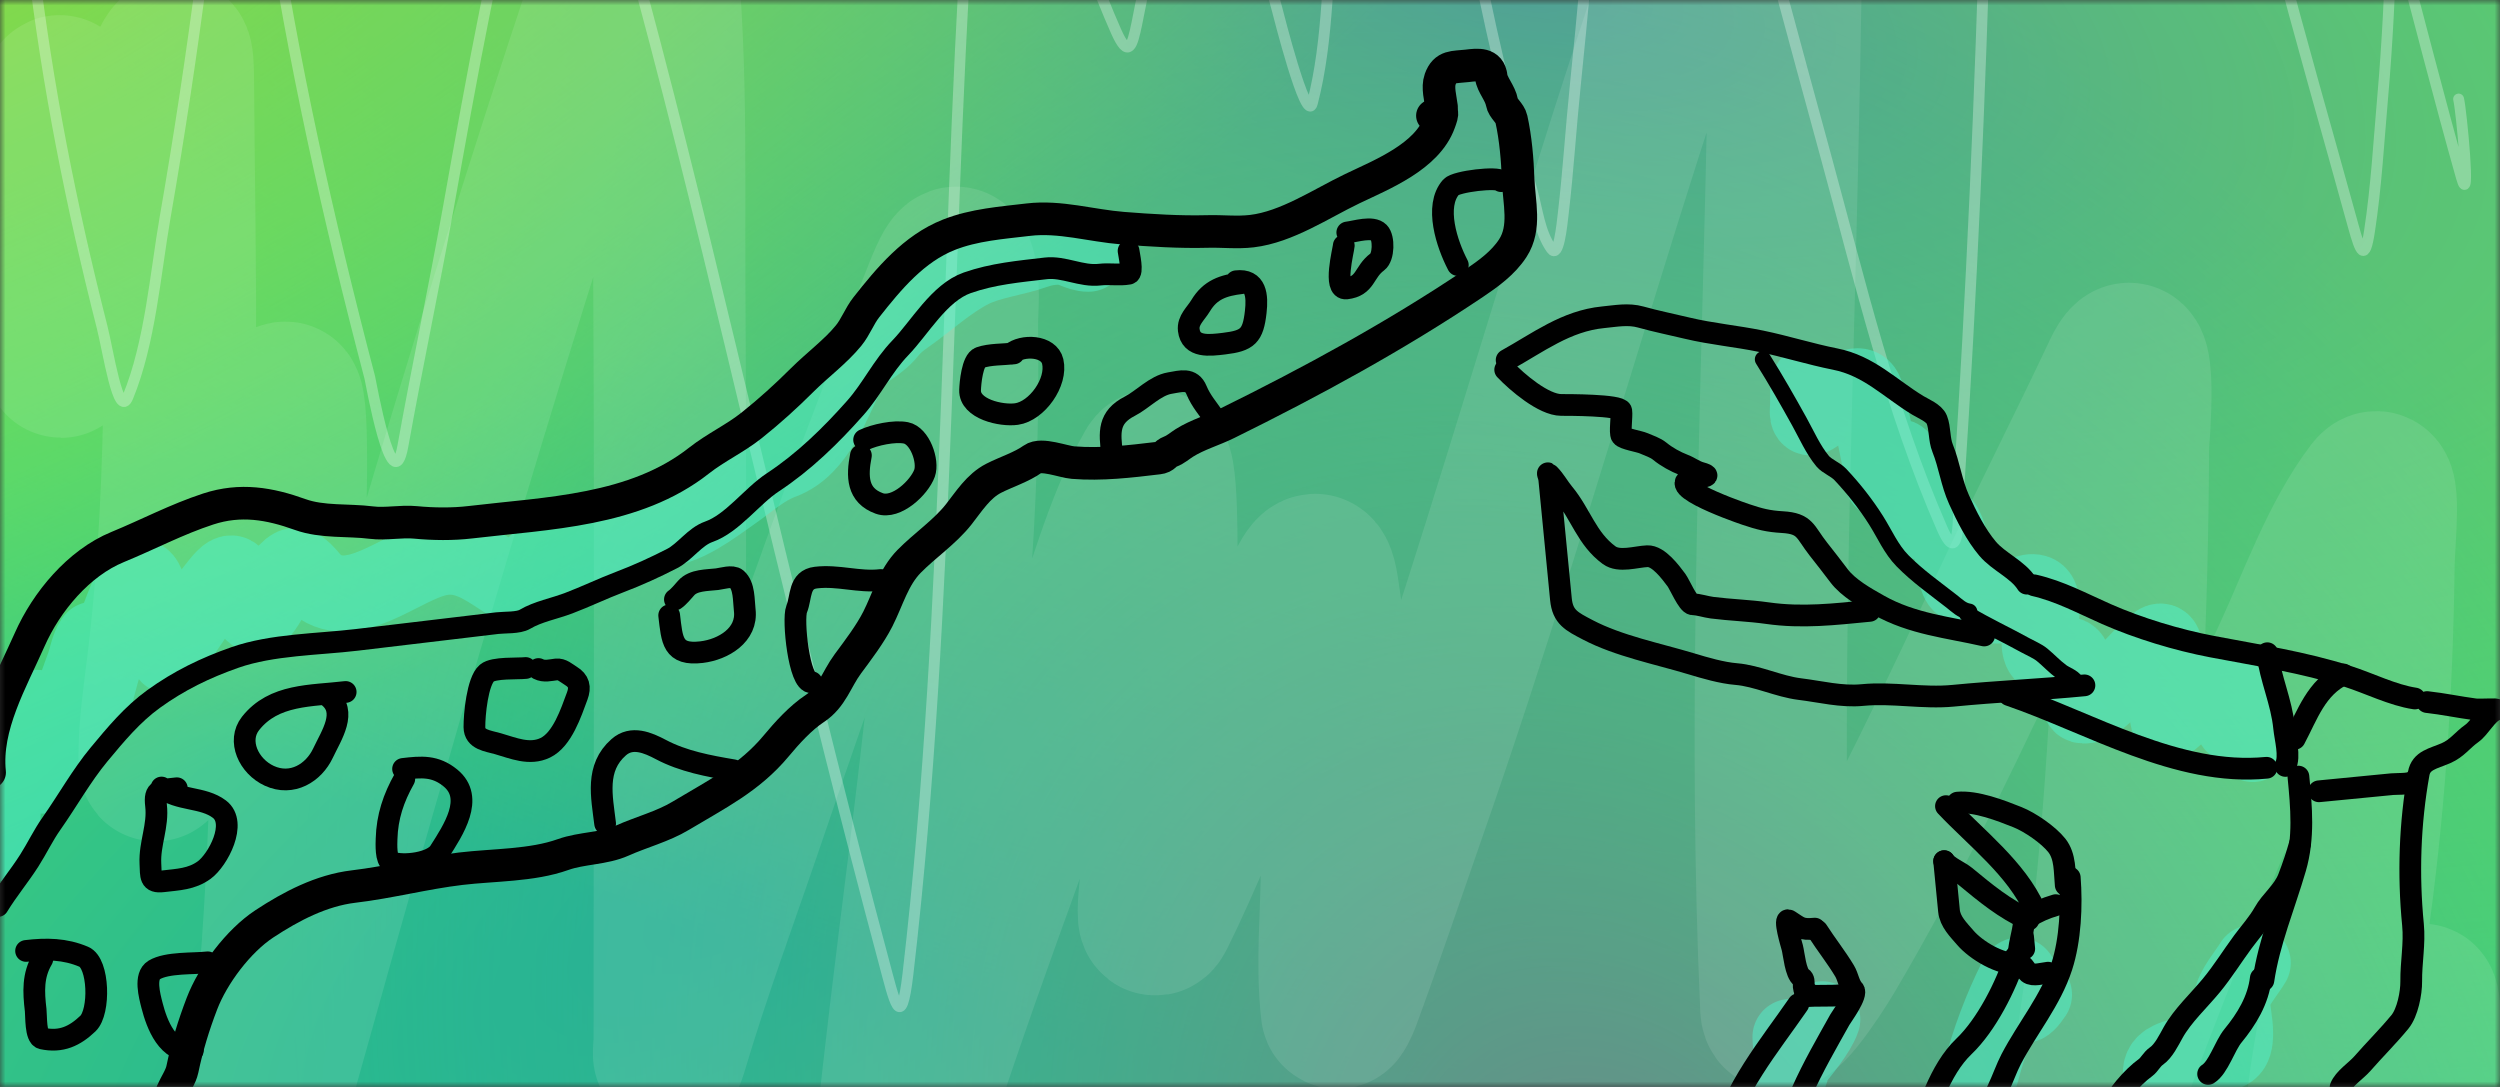 <svg width="230" height="100" viewBox="0 0 230 100" fill="none" xmlns="http://www.w3.org/2000/svg">
<rect x="0" y="0" width="230" height="100" fill="#333333" stroke="none"/>
<mask id="mask0" style="mask-type:alpha" maskUnits="userSpaceOnUse" x="0" y="0" width="230" height="100">
<rect width="230" height="100" fill="#666666"/>
</mask>
<g mask="url(#mask0)">
<rect width="230" height="100" fill="url(#paint0_radial)"/>
<rect width="230" height="100" fill="url(#paint1_radial)"/>
<rect width="230" height="100" fill="url(#paint2_radial)"/>
<rect width="230" height="100" fill="url(#paint3_radial)"/>
<rect width="230" height="100" fill="#32E344" fill-opacity="0.56"/>
<path opacity="0.1" d="M3.986 16.124C4.002 15.067 5.557 5.865 5.602 9.063C5.708 16.629 5.602 24.204 5.602 31.771C5.602 32.406 5.366 34.392 5.961 32.459C7.446 27.632 8.957 22.846 10.688 18.099C12.101 14.222 13.396 10.272 15.056 6.49C16.201 3.883 16.357 4.799 16.372 7.328C16.481 25.236 17.17 43.32 14.996 61.12C14.656 63.908 14.218 66.768 14.218 69.587C14.218 73.612 15.742 61.663 16.971 57.83C18.741 52.309 20.889 47.111 23.433 41.913C23.647 41.477 25.417 36.492 26.275 36.588C27.148 36.685 26.605 50.667 26.604 50.948C26.533 66.996 26.282 83.156 24.45 99.116C24.035 102.735 23.418 106.319 22.864 109.917C22.223 114.089 24.991 101.746 26.126 97.68C35.874 62.761 46.017 27.716 57.689 -6.614C58.022 -7.592 59.422 -14.238 60.112 -9.725C61.906 2.002 61.515 14.213 61.578 26.027C61.703 49.272 61.608 72.52 61.608 95.765C61.608 95.957 61.407 97.867 61.728 96.783C63.877 89.528 66.532 82.401 68.968 75.242C73.177 62.868 77.5 50.563 82.162 38.353C83.561 34.688 84.812 30.958 86.261 27.313C86.689 26.236 87.776 23.323 88.175 24.411C88.825 26.184 88.482 28.178 88.504 30.066C88.602 38.276 88.376 46.472 87.697 54.658C86.288 71.636 83.648 88.505 81.952 105.459C80.502 119.962 82.412 100.634 81.234 111.622C81.086 113.009 82.282 109.033 82.7 107.703C87.703 91.776 93.649 76.163 99.305 60.462C101.355 54.771 102.941 48.343 105.947 43.05C107.016 41.167 106.844 52.009 106.844 52.265C106.844 60.023 106.877 67.782 106.844 75.541C106.832 78.394 105.406 86.658 106.665 84.097C111.439 74.385 114.753 63.984 119.649 54.299C120.571 52.474 121.239 51.28 121.683 54.15C122.98 62.516 123 71.046 123 79.49C123 83.902 122.483 88.682 123 93.073C123.052 93.518 123.563 92.356 123.718 91.936C125.827 86.207 127.776 80.404 129.791 74.643C141.283 41.793 149.776 7.676 162.611 -24.684C164.66 -29.85 164.466 -26.816 164.466 -22.889C164.466 -9.919 164.225 3.038 163.928 16.004C163.344 41.466 162.261 67.305 163.419 92.774C163.526 95.12 167.1 89.709 168.296 87.688C174.668 76.912 179.969 65.495 185.289 54.179C188.428 47.502 191.786 40.928 194.923 34.254C197.254 29.293 196.241 40.777 196.239 41.135C196.164 56.162 195.531 71.227 193.816 86.162C192.965 93.564 191.683 100.911 190.973 108.331C190.928 108.809 190.694 110.22 190.854 109.767C191.665 107.469 192.263 105.101 193.098 102.796C198.316 88.38 204.151 74.161 210.6 60.253C212.824 55.455 214.923 49.436 218.199 45.144C219.584 43.329 218.856 49.682 218.827 51.966C218.682 63.427 217.945 74.784 216.284 86.132C215.354 92.482 213.472 99.12 213.472 105.578C213.472 107.02 215.894 102.524 215.985 102.377C218.111 98.942 219.856 94.885 222.746 91.996C223.174 91.567 223.165 96.416 223.165 97.441" stroke="white" stroke-width="14" stroke-linecap="round"/>
<path opacity="0.3" d="M226.191 9.112C226.45 10.136 227.33 19.427 226.458 16.35C224.397 9.069 222.54 1.725 220.581 -5.584C220.417 -6.198 220.13 -8.177 220.056 -6.156C219.871 -1.109 219.65 3.905 219.207 8.939C218.846 13.049 218.617 17.2 217.992 21.282C217.561 24.097 217.173 23.252 216.504 20.813C211.764 3.543 206.418 -13.746 203.911 -31.502C203.518 -34.283 203.201 -37.158 202.471 -39.882C201.429 -43.77 203.05 -31.833 202.855 -27.812C202.574 -22.022 201.845 -16.445 200.733 -10.766C200.639 -10.289 200.219 -5.016 199.366 -4.886C198.497 -4.754 195.403 -18.4 195.331 -18.672C191.246 -34.192 187.306 -49.867 184.945 -65.757C184.409 -69.359 184.078 -72.981 183.681 -76.599C183.221 -80.795 183.742 -68.157 183.698 -63.936C183.32 -27.683 182.593 8.793 180.204 44.974C180.135 46.005 180.503 52.787 178.668 48.606C173.9 37.743 171.118 25.847 167.999 14.452C161.862 -7.969 155.937 -30.449 149.92 -52.903C149.87 -53.088 149.571 -54.985 149.541 -53.854C149.343 -46.291 148.623 -38.72 148.123 -31.173C147.26 -18.132 146.269 -5.128 144.926 7.873C144.523 11.775 144.281 15.702 143.825 19.598C143.69 20.749 143.393 23.844 142.726 22.896C141.64 21.352 141.455 19.337 140.945 17.52C138.725 9.615 136.823 1.639 135.36 -6.444C132.327 -23.207 130.511 -40.185 127.76 -57C125.408 -71.385 128.566 -52.221 126.859 -63.139C126.643 -64.517 126.516 -60.368 126.457 -58.974C125.747 -42.296 124.044 -25.676 122.645 -9.046C122.138 -3.018 122.27 3.601 120.736 9.492C120.191 11.587 117.551 1.071 117.484 0.824C115.476 -6.67 113.437 -14.157 111.46 -21.659C110.733 -24.418 109.972 -32.769 109.419 -29.971C107.321 -19.353 106.812 -8.449 104.589 2.173C104.171 4.174 103.835 5.501 102.663 2.844C99.245 -4.902 97.018 -13.136 94.833 -21.293C93.691 -25.554 92.953 -30.305 91.317 -34.412C91.151 -34.829 90.959 -33.575 90.918 -33.129C90.364 -27.049 89.983 -20.939 89.527 -14.853C86.929 19.852 87.556 55.005 83.534 89.584C82.891 95.105 82.293 92.123 81.277 88.33C77.92 75.802 74.8 63.224 71.731 50.623C65.705 25.878 60.063 0.639 52.353 -23.662C51.643 -25.901 49.59 -19.75 48.959 -17.487C45.592 -5.43 43.427 6.971 41.217 19.277C39.913 26.54 38.371 33.758 37.069 41.017C36.101 46.412 34.107 35.058 34.016 34.711C30.2 20.177 26.911 5.461 24.703 -9.408C23.609 -16.779 22.946 -24.207 21.711 -31.558C21.631 -32.032 21.492 -33.455 21.455 -32.976C21.266 -30.547 21.301 -28.104 21.092 -25.662C19.782 -10.386 17.826 4.858 15.197 19.962C14.29 25.172 13.82 31.529 11.767 36.522C10.899 38.634 9.958 32.309 9.395 30.096C6.568 18.987 4.341 7.826 3.008 -3.564C2.263 -9.939 2.363 -16.838 0.692 -23.076C0.319 -24.468 -0.858 -19.498 -0.907 -19.334C-2.072 -15.465 -2.708 -11.095 -4.752 -7.556C-5.054 -7.031 -6.3 -11.717 -6.565 -12.707" stroke="white" stroke-linecap="round"/>
<g opacity="0.5">
<path d="M0.151 77.549C0.192 73.312 0.53 69.912 2.568 66.206C3.993 63.614 3.722 66.285 3.722 67.955C3.722 70.168 3.313 73.521 4.768 69.416C5.74 66.673 6.762 63.949 7.744 61.21C8.016 60.45 8.125 59.574 8.573 58.902C8.84 58.502 8.591 59.864 8.591 60.345C8.591 61.595 8.591 62.845 8.591 64.096C8.591 65.044 8.597 64.628 8.808 63.771C9.45 61.155 10.29 58.531 11.26 56.017C14.209 48.377 13.47 58.262 15.48 60.273C15.709 60.501 16.287 59.125 16.291 59.118C17.277 57.447 18.428 55.893 19.61 54.357C21.273 52.195 21.515 52.156 22.405 54.664C23.361 57.359 23.772 56.979 25.128 54.538C25.555 53.769 26.106 52.566 26.931 52.121C27.577 51.774 28.482 53.148 28.861 53.51C32.177 56.668 36.845 52.086 40.331 51.328C42.627 50.828 44.344 52.005 46.173 53.203C47.059 53.783 47.346 54.12 48.193 53.131C48.813 52.408 49.989 50.788 51.115 50.949C52.406 51.134 52.759 51.949 54.054 50.913C55.451 49.796 56.411 48.659 58.256 48.659C59.08 48.659 59.903 48.659 60.727 48.659C62.992 48.659 65.6 46.609 67.417 45.341C68.927 44.286 70.228 43.061 71.962 42.419C75.249 41.202 76.648 36.868 78.057 34.051C78.925 32.315 80.632 31.977 81.808 30.481C82.258 29.908 82.779 29.503 83.341 29.11C85.3 27.739 87.279 25.888 89.418 24.818C91.079 23.988 93.398 23.727 95.189 23.087C96.007 22.795 96.677 22.69 97.533 22.69C98.525 22.69 99.2 23.34 100.13 23.34" stroke="#51F2CB" stroke-width="7" stroke-linecap="round"/>
<path d="M167.649 35.999C166.213 34.218 166.35 35.635 166.35 37.153C166.35 37.763 166.106 38.837 167 38.199C168.136 37.387 171.144 34.002 171.688 36.36C172.202 38.586 172.665 40.825 173.095 43.068C173.148 43.344 173.018 44.739 173.492 44.042C173.706 43.726 174.21 41.835 174.718 42.058C175.724 42.501 175.91 46.305 176.089 47.288C176.335 48.646 177.714 47.613 178.541 48.064C179.805 48.753 179.512 53.787 180.633 53.852C182.277 53.949 181.934 53.442 182.833 55.151C183.723 56.842 185.896 54.127 187.269 54.52C188.735 54.938 186.687 60.037 188.279 60.327C190.192 60.674 190.654 59.159 191.02 62.274C191.058 62.596 191.154 64.765 191.525 64.871C192.611 65.181 194.25 63.23 194.88 62.635C196.037 61.542 197.074 60.253 198.306 59.245C199.262 58.462 199.146 59.951 199.208 60.489C199.421 62.354 199.408 64.172 199.46 66.043C199.482 66.84 200.619 65.344 200.831 65.142C202.799 63.261 205.03 61.094 205.285 65.178C205.421 67.353 205.609 67.162 206.746 65.701C207.393 64.868 207.251 68.603 207.251 68.46" stroke="#51F2CB" stroke-width="7" stroke-linecap="round"/>
<path d="M207.251 88.585C206.838 89.31 205.339 91.071 205.339 91.994C205.339 92.949 205.627 94.023 205.627 95.041C205.627 96.751 205.089 96.958 203.283 97.025C201.934 97.075 200.872 96.92 199.622 97.512C198.121 98.223 199.135 99.648 199.135 100.92" stroke="#51F2CB" stroke-width="7" stroke-linecap="round"/>
<path d="M182.256 98.648C183.025 95.702 184.137 92.757 185.502 90.028C185.931 89.17 185.827 90.568 185.827 90.858C185.827 92.808 186.184 92.918 187.125 91.507" stroke="#51F2CB" stroke-width="7" stroke-linecap="round"/>
<path d="M164.727 95.402C164.727 96.201 165.144 98.375 164.474 99.045C163.733 99.786 164.678 98.076 164.889 97.819C165.724 96.799 167.252 94.969 167.648 93.779" stroke="#51F2CB" stroke-width="7" stroke-linecap="round"/>
</g>
<path d="M-0.957 71.066C-1.398 66.819 1.054 62.638 2.739 58.828C4.266 55.376 7.219 51.805 10.824 50.325C13.634 49.172 16.242 47.781 19.155 46.828C22.129 45.857 24.788 46.318 27.626 47.339C29.663 48.071 32.042 47.809 34.164 48.079C35.498 48.248 36.873 47.93 38.237 48.061C39.855 48.216 41.646 48.239 43.258 48.047C50.391 47.198 58.398 47.029 64.309 42.374C65.848 41.163 67.638 40.342 69.165 39.123C70.851 37.776 72.306 36.45 73.832 34.933C75.194 33.578 76.859 32.354 78.072 30.872C78.722 30.078 79.063 29.083 79.697 28.278C81.768 25.647 84.074 22.87 87.299 21.597C89.629 20.678 92.147 20.501 94.609 20.208C97.516 19.862 100.407 20.763 103.294 20.991C105.835 21.192 108.565 21.366 111.091 21.296C112.465 21.257 113.805 21.427 115.175 21.264C118.388 20.881 121.522 18.746 124.406 17.361C127.124 16.056 131.292 14.424 132.427 11.267C132.752 10.363 132.877 10.011 131.782 10.643" stroke="black" stroke-width="3" stroke-linecap="round"/>
<path d="M14.987 104.91C14.765 103.047 15.134 102.112 15.854 100.42C16.123 99.788 16.639 99.051 16.779 98.376C17.205 96.308 17.828 94.289 18.577 92.335C19.59 89.691 21.929 86.568 24.322 84.993C26.789 83.369 29.566 81.915 32.531 81.562C35.864 81.166 39.072 80.317 42.381 79.923C45.415 79.561 48.927 79.647 51.804 78.619C53.522 78.005 55.555 78.093 57.245 77.335C58.983 76.556 60.977 76.041 62.607 75.062C65.885 73.091 68.922 71.614 71.406 68.628C72.404 67.428 73.656 66.043 74.967 65.18C76.543 64.142 76.938 62.513 77.996 61.082C78.931 59.817 80.05 58.351 80.761 56.95C81.687 55.125 82.191 53.114 83.646 51.636C85.088 50.171 86.93 48.938 88.206 47.316C89.144 46.125 90.009 44.722 91.419 44.001C92.545 43.424 93.997 42.969 95.012 42.236C95.799 41.668 97.811 42.488 98.723 42.56C101.367 42.769 103.926 42.46 106.565 42.145C107.216 42.068 107.135 41.751 107.675 41.546C108.17 41.358 108.524 41.022 108.968 40.743C110.172 39.987 111.609 39.581 112.882 38.953C120.655 35.123 128.396 30.907 135.592 26.075C136.919 25.184 138.293 24.192 139.177 22.832C140.415 20.927 139.741 18.615 139.667 16.479C139.605 14.694 139.437 12.709 139.049 10.959C138.917 10.364 138.28 9.998 138.177 9.414C138.028 8.566 137.285 7.813 137.196 7.065C137.046 5.801 135.976 5.939 134.974 6.058C133.741 6.205 132.952 6.026 132.499 7.287C132.226 8.044 132.527 9.049 132.621 9.842" stroke="black" stroke-width="3" stroke-linecap="round"/>
<path d="M-0.195 83.356C0.705 81.88 1.778 80.609 2.694 79.171C3.413 78.042 3.97 76.854 4.741 75.76C6.202 73.689 7.501 71.348 9.123 69.398C10.646 67.567 12.174 65.721 14.124 64.312C16.472 62.616 18.898 61.439 21.612 60.488C25.032 59.289 29.235 59.295 32.814 58.869C35.519 58.547 38.223 58.225 40.927 57.903C42.536 57.711 44.144 57.52 45.752 57.328C46.428 57.248 47.693 57.331 48.292 56.974C49.486 56.264 51.004 55.993 52.309 55.496C53.903 54.89 55.447 54.145 57.021 53.547C58.705 52.906 60.232 52.207 61.826 51.391C63.01 50.785 63.915 49.378 65.205 48.925C67.379 48.163 69.166 45.649 71.089 44.383C73.962 42.492 76.419 40.088 78.683 37.535C80.239 35.782 81.174 33.723 82.827 32.006C84.637 30.127 86.41 26.921 88.993 26.016C91.355 25.188 93.715 24.986 96.206 24.69C97.847 24.494 99.503 25.465 101.168 25.267C102.091 25.157 102.954 25.342 103.844 25.182C104.265 25.107 103.871 23.445 103.828 23.082" stroke="black" stroke-width="2" stroke-linecap="round"/>
<path d="M3.892 88.243C3.011 89.737 3.08 91.234 3.282 92.936C3.344 93.457 3.252 95.402 3.878 95.538C5.644 95.923 6.893 95.308 8.088 94.167C9.211 93.096 9.117 88.619 7.707 88.022C5.968 87.285 4.269 87.263 2.4 87.486" stroke="black" stroke-width="2" stroke-linecap="round"/>
<path d="M16.269 72.519C14.736 72.701 14.171 72.557 14.355 74.097C14.578 75.975 13.746 77.613 13.837 79.453C13.895 80.608 13.76 81.228 15.004 81.079C16.388 80.915 17.632 80.889 18.788 80.045C20.05 79.123 21.865 75.713 20.184 74.441C18.649 73.278 16.432 73.691 14.86 72.453" stroke="black" stroke-width="2" stroke-linecap="round"/>
<path d="M31.801 63.661C28.637 64.038 25.197 63.829 23.048 66.559C21.793 68.154 22.876 70.504 24.777 71.376C26.865 72.334 28.858 71.11 29.719 69.282C30.503 67.618 31.992 65.482 30.216 64.084" stroke="black" stroke-width="2" stroke-linecap="round"/>
<path d="M37.193 71.663C36.203 73.424 35.622 75.142 35.565 77.178C35.552 77.626 35.474 79.142 36.003 79.332C37.131 79.738 39.766 79.406 40.43 78.364C41.695 76.378 43.686 73.412 41.439 71.573C40.042 70.43 38.779 70.54 37.083 70.742" stroke="black" stroke-width="2" stroke-linecap="round"/>
<path d="M48.359 61.456C47.656 61.54 45.418 61.387 44.794 61.92C43.919 62.666 43.638 65.784 43.647 66.897C43.656 68.06 44.852 68.147 45.801 68.419C47.223 68.826 48.715 69.496 50.167 68.795C51.733 68.039 52.536 65.561 53.105 64.032C53.409 63.214 53.27 62.639 52.521 62.181C52.086 61.915 51.695 61.527 51.178 61.588C50.592 61.658 50.068 61.818 49.538 61.55" stroke="black" stroke-width="2" stroke-linecap="round"/>
<path d="M61.565 56.614C61.839 58.918 61.86 60.316 64.55 59.996C66.538 59.759 68.789 58.422 68.516 56.136C68.409 55.233 68.497 53.895 67.758 53.255C67.373 52.921 66.434 53.231 65.971 53.286C65.07 53.393 63.796 53.344 63.133 54.091C62.848 54.413 62.41 54.94 62.092 55.149" stroke="black" stroke-width="2" stroke-linecap="round"/>
<path d="M79.203 41.899C78.829 43.829 78.849 45.581 80.897 46.318C82.468 46.882 84.59 44.836 85.056 43.538C85.452 42.437 84.634 40.075 83.342 39.823C82.273 39.614 80.477 40.001 79.499 40.462" stroke="black" stroke-width="2" stroke-linecap="round"/>
<path d="M93.271 32.515C92.319 32.628 91.081 32.576 90.162 32.898C89.449 33.148 89.268 35.262 89.247 35.888C89.187 37.637 92.122 38.291 93.519 38.092C95.395 37.825 97.296 35.17 96.85 33.257C96.503 31.768 94.055 31.677 93.04 32.542" stroke="black" stroke-width="2" stroke-linecap="round"/>
<path d="M81.035 53.361C79.029 53.6 77.12 52.893 75.064 53.138C73.462 53.328 73.752 54.916 73.293 56.035C72.908 56.975 73.52 62.9 74.678 62.762" stroke="black" stroke-width="2" stroke-linecap="round"/>
<path d="M67.467 70.862C65.199 70.481 62.846 70.042 60.817 68.967C59.597 68.321 58.126 67.686 56.923 68.743C54.75 70.652 55.372 73.27 55.67 75.771" stroke="black" stroke-width="2" stroke-linecap="round"/>
<path d="M19.111 88.533C17.858 88.683 15.368 88.519 14.185 89.237C13.265 89.794 13.755 91.597 13.991 92.517C14.428 94.22 15.421 96.915 17.74 96.639" stroke="black" stroke-width="2" stroke-linecap="round"/>
<path d="M102.309 41.718C102.078 39.776 101.927 38.404 103.946 37.37C105.115 36.771 106.273 35.477 107.613 35.246C108.65 35.067 109.613 34.757 110.077 35.887C110.5 36.917 111.169 37.63 111.737 38.493" stroke="black" stroke-width="2" stroke-linecap="round"/>
<path d="M114.226 26.049C112.559 26.247 111.345 26.638 110.451 28.133C110.021 28.854 109.259 29.454 109.367 30.365C109.562 32.001 111.266 31.774 112.605 31.615C114.789 31.355 115.278 30.905 115.528 28.697C115.694 27.224 115.591 25.653 113.738 25.873" stroke="black" stroke-width="2" stroke-linecap="round"/>
<path d="M123.627 22.593C123.595 23.031 122.635 26.683 123.863 26.537C125.68 26.32 125.441 25.037 126.713 24.095C127.315 23.649 127.339 21.878 126.858 21.391C126.256 20.782 124.716 21.296 123.95 21.387" stroke="black" stroke-width="2" stroke-linecap="round"/>
<path d="M134.118 24.381C133.124 22.483 131.949 18.959 133.498 17.213C133.969 16.682 137.823 16.236 138.105 16.665" stroke="black" stroke-width="2" stroke-linecap="round"/>
<path d="M138.611 33.124C141.495 31.526 144.08 29.52 147.491 29.188C148.673 29.073 149.799 28.845 150.951 29.168C152.335 29.557 153.81 29.852 155.219 30.191C157.474 30.732 159.743 30.924 162.016 31.394C164.306 31.867 166.534 32.578 168.83 33.034C171.939 33.65 173.851 35.718 176.436 37.291C176.951 37.603 177.944 37.995 178.186 38.607C178.501 39.408 178.387 40.41 178.722 41.236C179.341 42.765 179.528 44.41 180.231 45.965C180.926 47.503 181.781 49.206 182.865 50.487C183.884 51.69 185.647 52.387 186.468 53.695" stroke="black" stroke-width="2" stroke-linecap="round"/>
<path d="M138.478 34.015C139.567 35.16 142.008 37.251 143.633 37.255C144.156 37.256 149.071 37.244 149.159 37.802C149.235 38.285 148.999 39.825 149.187 40.09C149.396 40.387 150.809 40.603 151.216 40.782C151.709 41 152.283 41.171 152.702 41.516C153.326 42.029 154.155 42.486 154.909 42.775C155.468 42.99 155.891 43.342 156.466 43.501C157.282 43.727 157.096 43.83 156.383 43.9C152.135 44.313 159.367 46.91 160.605 47.328C161.894 47.763 162.673 47.959 163.977 48.035C166.123 48.161 166.038 48.927 167.291 50.516C167.955 51.36 168.557 52.129 169.187 52.965C170.053 54.114 171.621 54.985 172.852 55.679C175.925 57.413 179.241 57.71 182.545 58.465" stroke="black" stroke-width="2" stroke-linecap="round"/>
<path d="M172.013 56.2C168.795 56.513 165.806 56.866 162.6 56.409C160.913 56.169 159.195 56.123 157.504 55.906C156.941 55.834 156.267 55.603 155.719 55.592C155.298 55.584 154.514 53.747 154.235 53.372C153.695 52.649 152.58 51.128 151.558 51.171C150.511 51.214 148.961 51.752 148.038 51.075C145.97 49.558 145.441 47.3 143.852 45.388C143.385 44.825 143.037 44.164 142.539 43.663C142.237 43.36 142.489 43.655 142.537 44.151C142.784 46.686 143.031 49.222 143.278 51.758C143.388 52.881 143.497 54.004 143.606 55.126C143.768 56.783 144.593 57.167 146.075 57.945C148.904 59.431 152.533 60.145 155.581 61.066C156.862 61.454 158.401 61.905 159.733 62.015C161.663 62.175 163.643 63.158 165.584 63.396C167.487 63.628 169.408 64.132 171.341 63.944C174.099 63.675 176.92 64.278 179.697 64.008C183.72 63.616 187.748 63.443 191.768 63.052" stroke="black" stroke-width="2" stroke-linecap="round"/>
<path d="M187.142 53.849C189.499 54.388 191.585 55.522 193.786 56.493C196.764 57.806 200.309 58.877 203.487 59.485C207.669 60.285 211.928 60.923 215.992 62.229C217.955 62.859 220.14 63.959 222.162 64.261" stroke="black" stroke-width="2" stroke-linecap="round"/>
<path d="M184.834 63.947C192.321 66.507 200.333 71.433 208.523 70.635" stroke="black" stroke-width="2" stroke-linecap="round"/>
<path d="M208.593 60.097C208.877 62.44 209.906 64.571 210.139 66.955C210.233 67.92 210.714 69.619 210.261 70.466" stroke="black" stroke-width="2" stroke-linecap="round"/>
<path d="M215.584 62.049C213.084 63.254 212.287 65.777 211.115 67.969" stroke="black" stroke-width="2" stroke-linecap="round"/>
<path d="M211.454 71.447C211.729 74.277 211.985 77.081 211.176 79.86C210.172 83.308 208.763 86.628 208.233 90.19" stroke="black" stroke-width="2" stroke-linecap="round"/>
<path d="M223.291 64.59C224.776 64.752 226.22 65.065 227.696 65.258C228.159 65.318 229.91 65.189 229.626 65.301C228.749 65.647 228.164 66.94 227.4 67.48C226.521 68.103 226.061 68.846 225.017 69.297C223.853 69.8 222.739 69.941 222.519 71.174C221.699 75.753 221.543 80.432 221.995 85.071C222.166 86.829 221.815 88.534 221.833 90.292C221.844 91.351 221.496 93.158 220.793 94.013C219.701 95.341 218.462 96.565 217.329 97.861C216.751 98.521 215.642 99.226 215.334 100.03" stroke="black" stroke-width="2" stroke-linecap="round"/>
<path d="M213.341 72.799C215.587 72.58 217.832 72.361 220.078 72.143C220.598 72.092 222.043 72.202 222.23 71.714" stroke="black" stroke-width="2" stroke-linecap="round"/>
<path d="M207.994 89.994C207.763 92.016 206.682 93.776 205.438 95.289C204.672 96.22 204.108 98.2 203.148 98.803" stroke="black" stroke-width="2" stroke-linecap="round"/>
<path d="M211.611 77.574C211.303 78.669 210.951 79.719 210.555 80.749C210.056 82.05 208.934 82.832 208.287 83.993C207.785 84.893 206.958 85.821 206.351 86.643C205.35 88 204.529 89.344 203.451 90.655C202.315 92.037 200.798 93.43 199.925 94.997C199.535 95.696 199.055 96.694 198.392 97.157C197.949 97.466 197.762 97.945 197.386 98.218C196.135 99.128 194.598 100.909 194.056 102.321" stroke="black" stroke-width="2" stroke-linecap="round"/>
<path d="M190.418 80.735C190.618 83.307 190.48 86.462 189.68 88.925C188.666 92.048 186.529 94.571 185.025 97.447C184.215 98.996 183.556 101.649 182.017 102.616" stroke="black" stroke-width="2" stroke-linecap="round"/>
<path d="M190.047 81.43C189.927 80.205 190.029 78.794 189.228 77.779C188.457 76.803 186.763 75.643 185.611 75.182C184.075 74.568 181.782 73.678 180.093 73.842" stroke="black" stroke-width="2" stroke-linecap="round"/>
<path d="M179.028 74.165C181.817 77.111 185.522 79.925 187.195 83.682" stroke="black" stroke-width="2" stroke-linecap="round"/>
<path d="M189.13 83.274C188.119 83.576 187.44 83.874 186.606 84.397" stroke="black" stroke-width="2" stroke-linecap="round"/>
<path d="M186.628 84.615C184.391 83.6 182.685 82.172 180.803 80.623C180.278 80.192 179.189 79.748 178.863 79.228" stroke="black" stroke-width="2" stroke-linecap="round"/>
<path d="M178.862 79.228C179.01 80.749 179.159 82.27 179.307 83.792C179.404 84.792 180.177 85.533 180.816 86.278C181.792 87.414 184.073 88.813 185.704 88.654" stroke="black" stroke-width="2" stroke-linecap="round"/>
<path d="M186.124 86.2L186.23 87.286" stroke="black" stroke-width="2" stroke-linecap="round"/>
<path d="M188.418 89.487C187.949 89.532 187.022 89.826 186.615 89.492C186.395 89.311 186.242 88.964 186.052 88.84C185.157 88.257 186.289 85.647 186.193 84.657" stroke="black" stroke-width="2" stroke-linecap="round"/>
<path d="M185.423 88.023C184.553 90.71 182.77 94.273 180.692 96.26C178.4 98.452 177.404 102.098 176.319 104.926" stroke="black" stroke-width="2" stroke-linecap="round"/>
<path d="M167.2 85.629C168.001 86.883 168.943 88.06 169.706 89.334C170.034 89.882 170.099 90.613 170.532 91.058C170.94 91.477 169.445 93.49 169.264 93.814C168.052 95.989 166.798 98.141 165.788 100.418C165.181 101.784 164.284 103.032 163.761 104.393" stroke="black" stroke-width="2" stroke-linecap="round"/>
<path d="M166.961 85.433C165.653 85.56 165.55 85.299 164.585 84.689C164.044 84.347 164.807 86.871 164.888 87.171C165.046 87.76 165.183 89.566 165.755 89.938C166.184 90.218 165.679 91.008 166.208 91.211" stroke="black" stroke-width="2" stroke-linecap="round"/>
<path d="M169.531 91.545C168.262 91.669 167.244 91.549 166.032 91.666" stroke="black" stroke-width="2" stroke-linecap="round"/>
<path d="M165.444 92.382C162.797 96.222 159.395 100.253 158.328 104.923" stroke="black" stroke-width="2" stroke-linecap="round"/>
<path d="M162.195 33.059C163.376 34.938 164.463 36.849 165.539 38.79C166.198 39.979 166.807 41.372 167.683 42.427C168.083 42.908 168.849 43.163 169.318 43.661C170.527 44.945 171.644 46.361 172.588 47.852C173.385 49.11 173.977 50.522 175.031 51.593C176.408 52.993 177.997 54.106 179.537 55.31C180.067 55.724 180.495 56.178 181.168 56.278" stroke="black" stroke-width="1.5" stroke-linecap="round"/>
<path d="M180.99 56.495C182.731 57.548 184.559 58.384 186.332 59.367C186.825 59.642 187.455 59.898 187.876 60.245C188.48 60.742 189.013 61.325 189.652 61.796C190.046 62.087 190.692 62.288 190.943 62.687" stroke="black" stroke-width="1.5" stroke-linecap="round"/>
</g>
<defs>
<radialGradient id="paint0_radial" cx="0" cy="0" r="1" gradientUnits="userSpaceOnUse" gradientTransform="translate(68.5 81.5) rotate(-121.152) scale(78.29 180.066)">
<stop stop-color="#0E6EFF"/>
<stop offset="0.943" stop-color="#55C4BC"/>
</radialGradient>
<radialGradient id="paint1_radial" cx="0" cy="0" r="1" gradientUnits="userSpaceOnUse" gradientTransform="translate(138 -2) rotate(102.707) scale(104.561 240.49)">
<stop stop-color="#8145FF"/>
<stop offset="1" stop-color="#FBFF26" stop-opacity="0"/>
</radialGradient>
<radialGradient id="paint2_radial" cx="0" cy="0" r="1" gradientUnits="userSpaceOnUse" gradientTransform="translate(148 114) rotate(-125.059) scale(139.27 111.031)">
<stop stop-color="#B713E0"/>
<stop offset="1" stop-color="#1C92FF" stop-opacity="0"/>
</radialGradient>
<radialGradient id="paint3_radial" cx="0" cy="0" r="1" gradientUnits="userSpaceOnUse" gradientTransform="translate(-7.5 -10) rotate(64.654) scale(84.095 193.419)">
<stop stop-color="#FFCA41"/>
<stop offset="1" stop-color="#C8E38D" stop-opacity="0"/>
</radialGradient>
</defs>
</svg>
